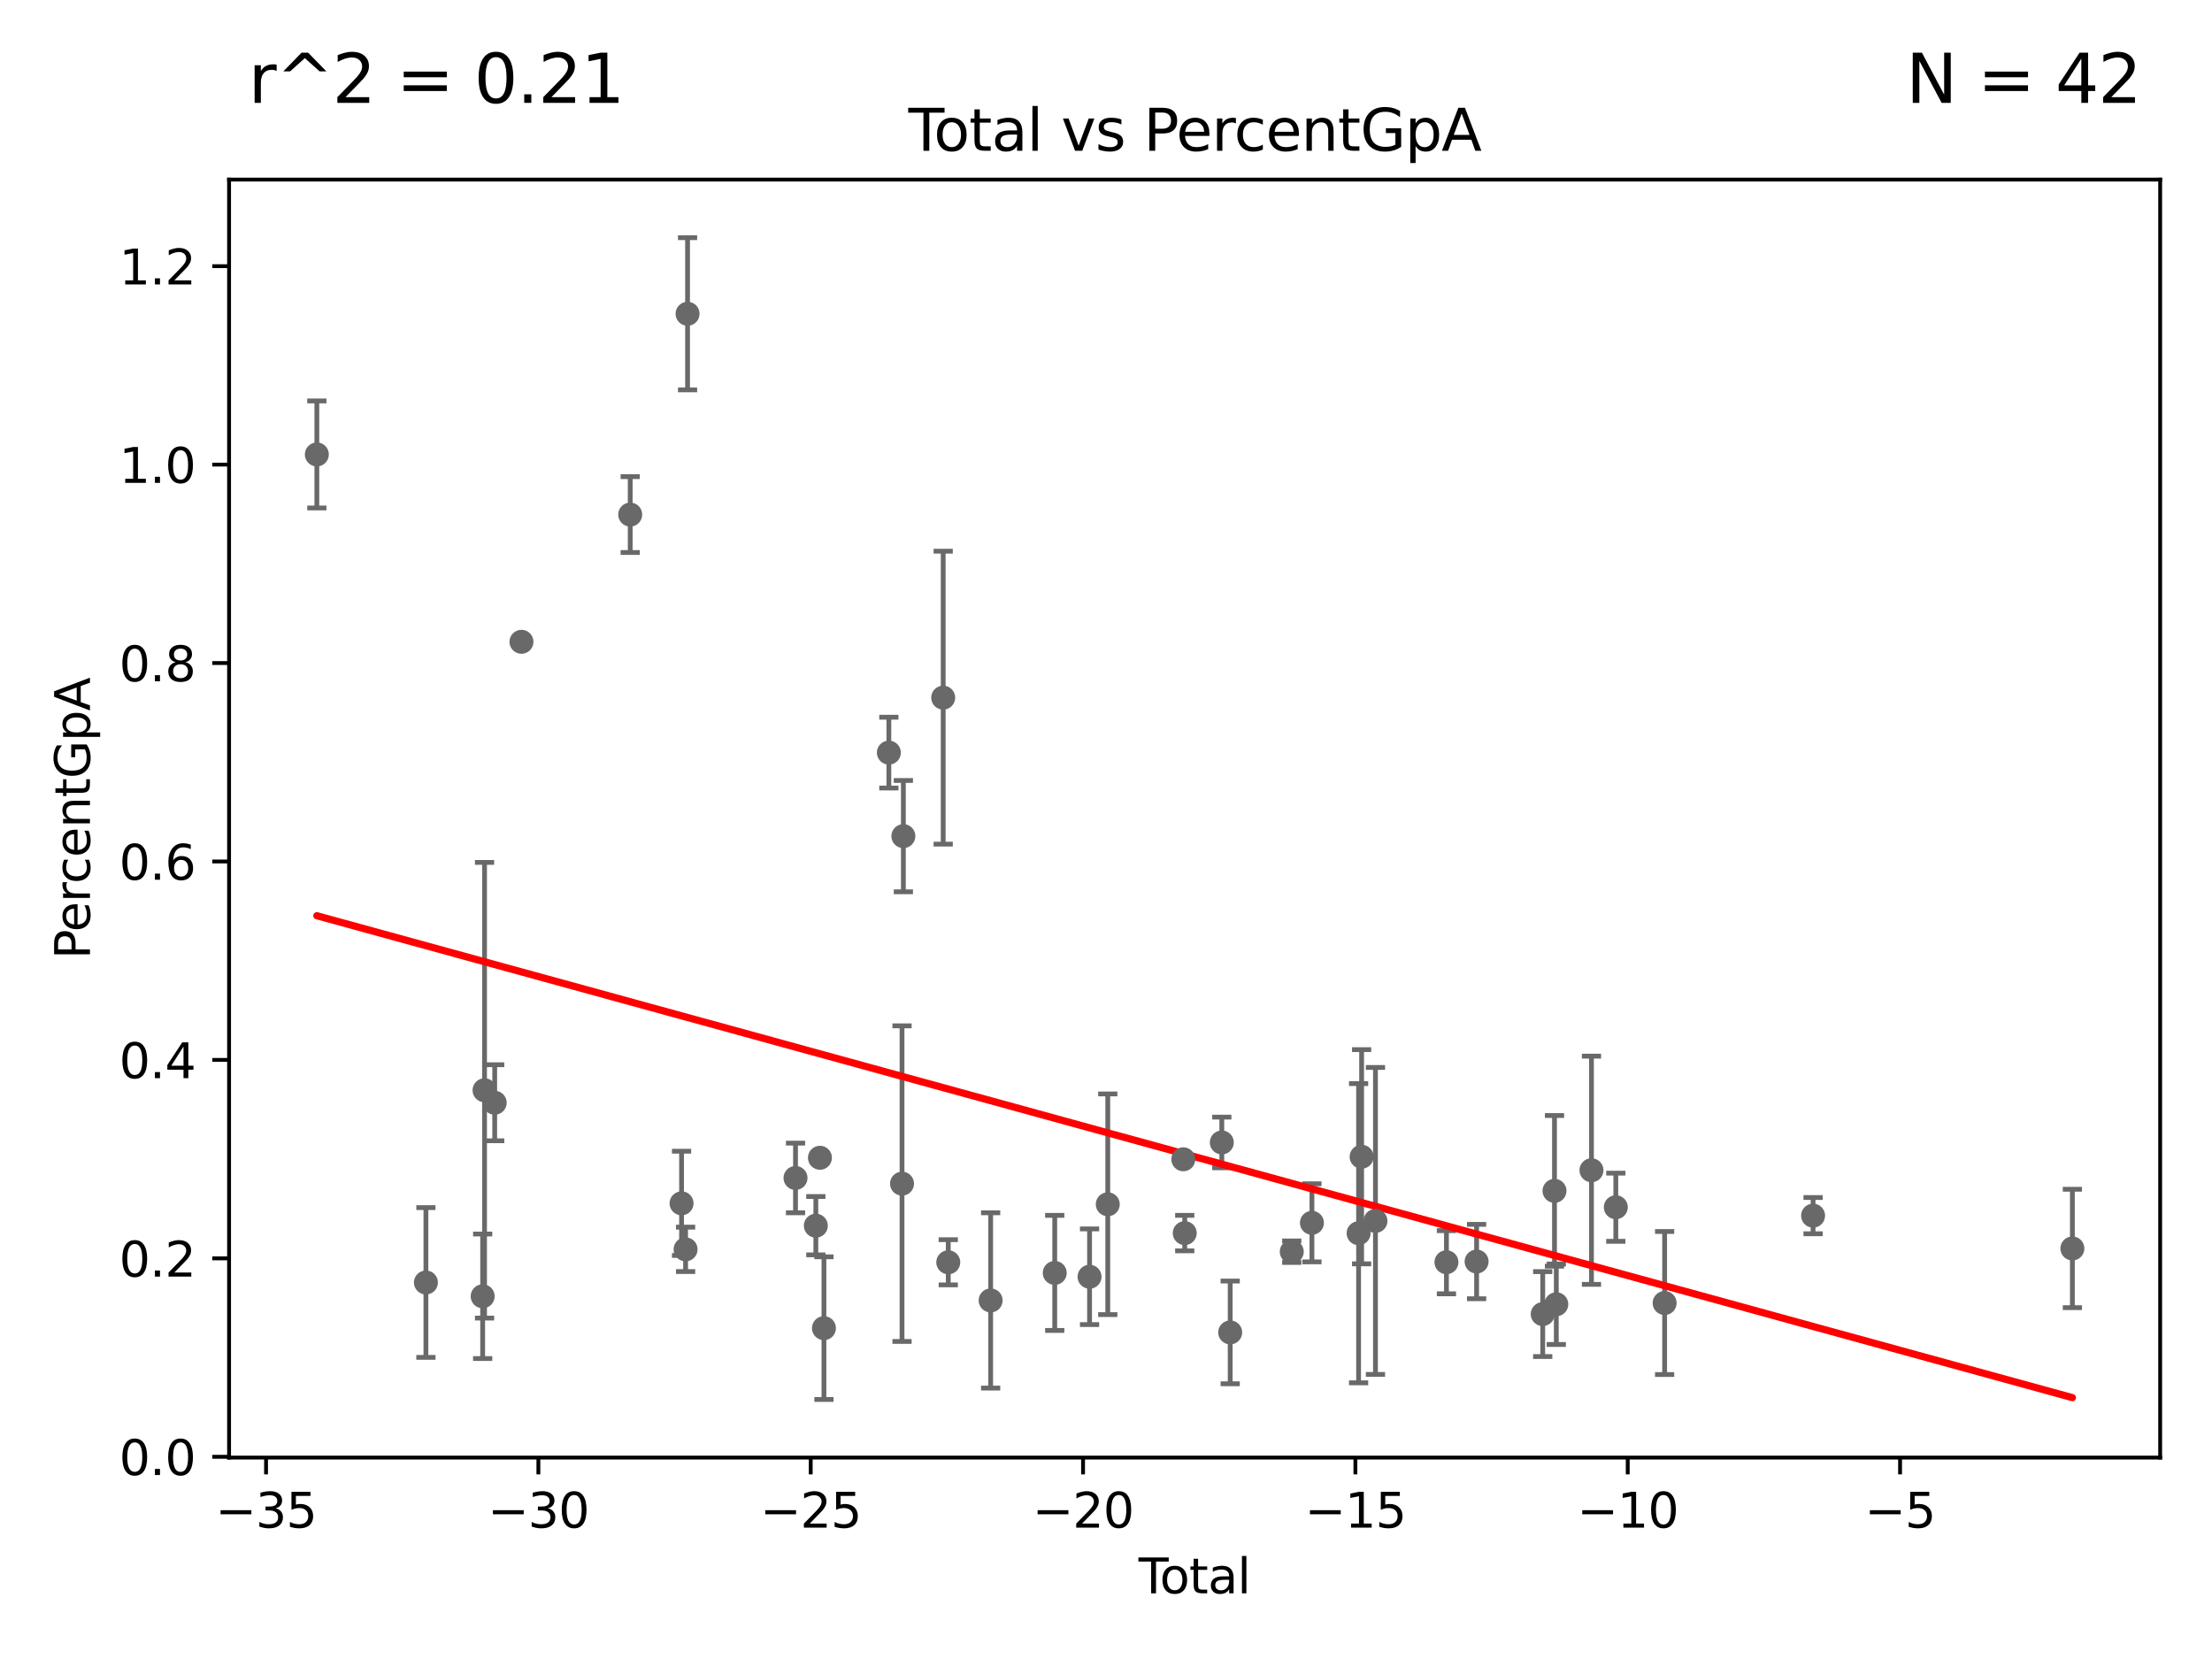 <?xml version="1.0" encoding="utf-8" standalone="no"?>
<!DOCTYPE svg PUBLIC "-//W3C//DTD SVG 1.1//EN"
  "http://www.w3.org/Graphics/SVG/1.1/DTD/svg11.dtd">
<svg xmlns:xlink="http://www.w3.org/1999/xlink" width="460.8pt" height="345.6pt" viewBox="0 0 460.8 345.6" xmlns="http://www.w3.org/2000/svg" version="1.1">
 <defs>
  <style type="text/css">*{stroke-linejoin: round; stroke-linecap: butt}</style>
 </defs>
 <g id="figure_1">
  <g id="patch_1">
   <path d="M 0 345.6 
L 460.8 345.6 
L 460.8 0 
L 0 0 
z
" style="fill: #ffffff"/>
  </g>
  <g id="axes_1">
   <g id="patch_2">
    <path d="M 47.72 303.64 
L 450 303.64 
L 450 37.411 
L 47.72 37.411 
z
" style="fill: #ffffff"/>
   </g>
   <g id="PathCollection_1">
    <defs>
     <path id="m68acf8221b" d="M 0 1.118 
C 0.297 1.118 0.581 1 0.791 0.791 
C 1 0.581 1.118 0.297 1.118 0 
C 1.118 -0.297 1 -0.581 0.791 -0.791 
C 0.581 -1 0.297 -1.118 0 -1.118 
C -0.297 -1.118 -0.581 -1 -0.791 -0.791 
C -1 -0.581 -1.118 -0.297 -1.118 0 
C -1.118 0.297 -1 0.581 -0.791 0.791 
C -0.581 1 -0.297 1.118 0 1.118 
z
" style="stroke: #696969"/>
    </defs>
    <g clip-path="url(#p7bafd263ff)">
     <use xlink:href="#m68acf8221b" x="256.271" y="277.564" style="fill: #696969; stroke: #696969"/>
     <use xlink:href="#m68acf8221b" x="206.369" y="270.904" style="fill: #696969; stroke: #696969"/>
     <use xlink:href="#m68acf8221b" x="131.284" y="107.196" style="fill: #696969; stroke: #696969"/>
     <use xlink:href="#m68acf8221b" x="307.602" y="262.803" style="fill: #696969; stroke: #696969"/>
     <use xlink:href="#m68acf8221b" x="197.542" y="262.959" style="fill: #696969; stroke: #696969"/>
     <use xlink:href="#m68acf8221b" x="141.982" y="250.677" style="fill: #696969; stroke: #696969"/>
     <use xlink:href="#m68acf8221b" x="142.82" y="260.263" style="fill: #696969; stroke: #696969"/>
     <use xlink:href="#m68acf8221b" x="143.231" y="65.364" style="fill: #696969; stroke: #696969"/>
     <use xlink:href="#m68acf8221b" x="196.486" y="145.334" style="fill: #696969; stroke: #696969"/>
     <use xlink:href="#m68acf8221b" x="377.698" y="253.242" style="fill: #696969; stroke: #696969"/>
     <use xlink:href="#m68acf8221b" x="283.02" y="256.903" style="fill: #696969; stroke: #696969"/>
     <use xlink:href="#m68acf8221b" x="169.954" y="255.333" style="fill: #696969; stroke: #696969"/>
     <use xlink:href="#m68acf8221b" x="170.808" y="241.186" style="fill: #696969; stroke: #696969"/>
     <use xlink:href="#m68acf8221b" x="283.65" y="240.969" style="fill: #696969; stroke: #696969"/>
     <use xlink:href="#m68acf8221b" x="171.643" y="276.678" style="fill: #696969; stroke: #696969"/>
     <use xlink:href="#m68acf8221b" x="188.188" y="174.179" style="fill: #696969; stroke: #696969"/>
     <use xlink:href="#m68acf8221b" x="286.533" y="254.343" style="fill: #696969; stroke: #696969"/>
     <use xlink:href="#m68acf8221b" x="187.908" y="246.575" style="fill: #696969; stroke: #696969"/>
     <use xlink:href="#m68acf8221b" x="254.526" y="237.994" style="fill: #696969; stroke: #696969"/>
     <use xlink:href="#m68acf8221b" x="165.721" y="245.392" style="fill: #696969; stroke: #696969"/>
     <use xlink:href="#m68acf8221b" x="301.321" y="262.945" style="fill: #696969; stroke: #696969"/>
     <use xlink:href="#m68acf8221b" x="273.299" y="254.737" style="fill: #696969; stroke: #696969"/>
     <use xlink:href="#m68acf8221b" x="346.773" y="271.443" style="fill: #696969; stroke: #696969"/>
     <use xlink:href="#m68acf8221b" x="431.715" y="260.076" style="fill: #696969; stroke: #696969"/>
     <use xlink:href="#m68acf8221b" x="323.83" y="248.076" style="fill: #696969; stroke: #696969"/>
     <use xlink:href="#m68acf8221b" x="324.206" y="271.701" style="fill: #696969; stroke: #696969"/>
     <use xlink:href="#m68acf8221b" x="321.377" y="273.75" style="fill: #696969; stroke: #696969"/>
     <use xlink:href="#m68acf8221b" x="246.802" y="256.878" style="fill: #696969; stroke: #696969"/>
     <use xlink:href="#m68acf8221b" x="246.505" y="241.5" style="fill: #696969; stroke: #696969"/>
     <use xlink:href="#m68acf8221b" x="331.532" y="243.784" style="fill: #696969; stroke: #696969"/>
     <use xlink:href="#m68acf8221b" x="230.77" y="250.875" style="fill: #696969; stroke: #696969"/>
     <use xlink:href="#m68acf8221b" x="219.72" y="265.169" style="fill: #696969; stroke: #696969"/>
     <use xlink:href="#m68acf8221b" x="66.005" y="94.67" style="fill: #696969; stroke: #696969"/>
     <use xlink:href="#m68acf8221b" x="226.973" y="265.968" style="fill: #696969; stroke: #696969"/>
     <use xlink:href="#m68acf8221b" x="88.726" y="267.169" style="fill: #696969; stroke: #696969"/>
     <use xlink:href="#m68acf8221b" x="269.098" y="260.752" style="fill: #696969; stroke: #696969"/>
     <use xlink:href="#m68acf8221b" x="100.549" y="270.041" style="fill: #696969; stroke: #696969"/>
     <use xlink:href="#m68acf8221b" x="100.94" y="227.122" style="fill: #696969; stroke: #696969"/>
     <use xlink:href="#m68acf8221b" x="103.055" y="229.725" style="fill: #696969; stroke: #696969"/>
     <use xlink:href="#m68acf8221b" x="108.63" y="133.699" style="fill: #696969; stroke: #696969"/>
     <use xlink:href="#m68acf8221b" x="336.604" y="251.489" style="fill: #696969; stroke: #696969"/>
     <use xlink:href="#m68acf8221b" x="185.165" y="156.787" style="fill: #696969; stroke: #696969"/>
    </g>
   </g>
   <g id="matplotlib.axis_1">
    <g id="xtick_1">
     <g id="line2d_1">
      <defs>
       <path id="m5b53ed1f94" d="M 0 0 
L 0 3.5 
" style="stroke: #000000; stroke-width: 0.8"/>
      </defs>
      <g>
       <use xlink:href="#m5b53ed1f94" x="55.423" y="303.64" style="stroke: #000000; stroke-width: 0.8"/>
      </g>
     </g>
     <g id="text_1">
      <!-- −35 -->
      <g transform="translate(44.87 318.238)scale(0.1 -0.1)">
       <defs>
        <path id="DejaVuSans-2212" d="M 678 2272 
L 4684 2272 
L 4684 1741 
L 678 1741 
L 678 2272 
z
" transform="scale(0.016)"/>
        <path id="DejaVuSans-33" d="M 2597 2516 
Q 3050 2419 3304 2112 
Q 3559 1806 3559 1356 
Q 3559 666 3084 287 
Q 2609 -91 1734 -91 
Q 1441 -91 1130 -33 
Q 819 25 488 141 
L 488 750 
Q 750 597 1062 519 
Q 1375 441 1716 441 
Q 2309 441 2620 675 
Q 2931 909 2931 1356 
Q 2931 1769 2642 2001 
Q 2353 2234 1838 2234 
L 1294 2234 
L 1294 2753 
L 1863 2753 
Q 2328 2753 2575 2939 
Q 2822 3125 2822 3475 
Q 2822 3834 2567 4026 
Q 2313 4219 1838 4219 
Q 1578 4219 1281 4162 
Q 984 4106 628 3988 
L 628 4550 
Q 988 4650 1302 4700 
Q 1616 4750 1894 4750 
Q 2613 4750 3031 4423 
Q 3450 4097 3450 3541 
Q 3450 3153 3228 2886 
Q 3006 2619 2597 2516 
z
" transform="scale(0.016)"/>
        <path id="DejaVuSans-35" d="M 691 4666 
L 3169 4666 
L 3169 4134 
L 1269 4134 
L 1269 2991 
Q 1406 3038 1543 3061 
Q 1681 3084 1819 3084 
Q 2600 3084 3056 2656 
Q 3513 2228 3513 1497 
Q 3513 744 3044 326 
Q 2575 -91 1722 -91 
Q 1428 -91 1123 -41 
Q 819 9 494 109 
L 494 744 
Q 775 591 1075 516 
Q 1375 441 1709 441 
Q 2250 441 2565 725 
Q 2881 1009 2881 1497 
Q 2881 1984 2565 2268 
Q 2250 2553 1709 2553 
Q 1456 2553 1204 2497 
Q 953 2441 691 2322 
L 691 4666 
z
" transform="scale(0.016)"/>
       </defs>
       <use xlink:href="#DejaVuSans-2212"/>
       <use xlink:href="#DejaVuSans-33" x="83.789"/>
       <use xlink:href="#DejaVuSans-35" x="147.412"/>
      </g>
     </g>
    </g>
    <g id="xtick_2">
     <g id="line2d_2">
      <g>
       <use xlink:href="#m5b53ed1f94" x="112.155" y="303.64" style="stroke: #000000; stroke-width: 0.8"/>
      </g>
     </g>
     <g id="text_2">
      <!-- −30 -->
      <g transform="translate(101.603 318.238)scale(0.1 -0.1)">
       <defs>
        <path id="DejaVuSans-30" d="M 2034 4250 
Q 1547 4250 1301 3770 
Q 1056 3291 1056 2328 
Q 1056 1369 1301 889 
Q 1547 409 2034 409 
Q 2525 409 2770 889 
Q 3016 1369 3016 2328 
Q 3016 3291 2770 3770 
Q 2525 4250 2034 4250 
z
M 2034 4750 
Q 2819 4750 3233 4129 
Q 3647 3509 3647 2328 
Q 3647 1150 3233 529 
Q 2819 -91 2034 -91 
Q 1250 -91 836 529 
Q 422 1150 422 2328 
Q 422 3509 836 4129 
Q 1250 4750 2034 4750 
z
" transform="scale(0.016)"/>
       </defs>
       <use xlink:href="#DejaVuSans-2212"/>
       <use xlink:href="#DejaVuSans-33" x="83.789"/>
       <use xlink:href="#DejaVuSans-30" x="147.412"/>
      </g>
     </g>
    </g>
    <g id="xtick_3">
     <g id="line2d_3">
      <g>
       <use xlink:href="#m5b53ed1f94" x="168.888" y="303.64" style="stroke: #000000; stroke-width: 0.8"/>
      </g>
     </g>
     <g id="text_3">
      <!-- −25 -->
      <g transform="translate(158.335 318.238)scale(0.1 -0.1)">
       <defs>
        <path id="DejaVuSans-32" d="M 1228 531 
L 3431 531 
L 3431 0 
L 469 0 
L 469 531 
Q 828 903 1448 1529 
Q 2069 2156 2228 2338 
Q 2531 2678 2651 2914 
Q 2772 3150 2772 3378 
Q 2772 3750 2511 3984 
Q 2250 4219 1831 4219 
Q 1534 4219 1204 4116 
Q 875 4013 500 3803 
L 500 4441 
Q 881 4594 1212 4672 
Q 1544 4750 1819 4750 
Q 2544 4750 2975 4387 
Q 3406 4025 3406 3419 
Q 3406 3131 3298 2873 
Q 3191 2616 2906 2266 
Q 2828 2175 2409 1742 
Q 1991 1309 1228 531 
z
" transform="scale(0.016)"/>
       </defs>
       <use xlink:href="#DejaVuSans-2212"/>
       <use xlink:href="#DejaVuSans-32" x="83.789"/>
       <use xlink:href="#DejaVuSans-35" x="147.412"/>
      </g>
     </g>
    </g>
    <g id="xtick_4">
     <g id="line2d_4">
      <g>
       <use xlink:href="#m5b53ed1f94" x="225.62" y="303.64" style="stroke: #000000; stroke-width: 0.8"/>
      </g>
     </g>
     <g id="text_4">
      <!-- −20 -->
      <g transform="translate(215.068 318.238)scale(0.1 -0.1)">
       <use xlink:href="#DejaVuSans-2212"/>
       <use xlink:href="#DejaVuSans-32" x="83.789"/>
       <use xlink:href="#DejaVuSans-30" x="147.412"/>
      </g>
     </g>
    </g>
    <g id="xtick_5">
     <g id="line2d_5">
      <g>
       <use xlink:href="#m5b53ed1f94" x="282.353" y="303.64" style="stroke: #000000; stroke-width: 0.8"/>
      </g>
     </g>
     <g id="text_5">
      <!-- −15 -->
      <g transform="translate(271.801 318.238)scale(0.1 -0.1)">
       <defs>
        <path id="DejaVuSans-31" d="M 794 531 
L 1825 531 
L 1825 4091 
L 703 3866 
L 703 4441 
L 1819 4666 
L 2450 4666 
L 2450 531 
L 3481 531 
L 3481 0 
L 794 0 
L 794 531 
z
" transform="scale(0.016)"/>
       </defs>
       <use xlink:href="#DejaVuSans-2212"/>
       <use xlink:href="#DejaVuSans-31" x="83.789"/>
       <use xlink:href="#DejaVuSans-35" x="147.412"/>
      </g>
     </g>
    </g>
    <g id="xtick_6">
     <g id="line2d_6">
      <g>
       <use xlink:href="#m5b53ed1f94" x="339.085" y="303.64" style="stroke: #000000; stroke-width: 0.8"/>
      </g>
     </g>
     <g id="text_6">
      <!-- −10 -->
      <g transform="translate(328.533 318.238)scale(0.1 -0.1)">
       <use xlink:href="#DejaVuSans-2212"/>
       <use xlink:href="#DejaVuSans-31" x="83.789"/>
       <use xlink:href="#DejaVuSans-30" x="147.412"/>
      </g>
     </g>
    </g>
    <g id="xtick_7">
     <g id="line2d_7">
      <g>
       <use xlink:href="#m5b53ed1f94" x="395.818" y="303.64" style="stroke: #000000; stroke-width: 0.8"/>
      </g>
     </g>
     <g id="text_7">
      <!-- −5 -->
      <g transform="translate(388.447 318.238)scale(0.1 -0.1)">
       <use xlink:href="#DejaVuSans-2212"/>
       <use xlink:href="#DejaVuSans-35" x="83.789"/>
      </g>
     </g>
    </g>
    <g id="text_8">
     <!-- Total -->
     <g transform="translate(237.183 331.917)scale(0.1 -0.1)">
      <defs>
       <path id="DejaVuSans-54" d="M -19 4666 
L 3928 4666 
L 3928 4134 
L 2272 4134 
L 2272 0 
L 1638 0 
L 1638 4134 
L -19 4134 
L -19 4666 
z
" transform="scale(0.016)"/>
       <path id="DejaVuSans-6f" d="M 1959 3097 
Q 1497 3097 1228 2736 
Q 959 2375 959 1747 
Q 959 1119 1226 758 
Q 1494 397 1959 397 
Q 2419 397 2687 759 
Q 2956 1122 2956 1747 
Q 2956 2369 2687 2733 
Q 2419 3097 1959 3097 
z
M 1959 3584 
Q 2709 3584 3137 3096 
Q 3566 2609 3566 1747 
Q 3566 888 3137 398 
Q 2709 -91 1959 -91 
Q 1206 -91 779 398 
Q 353 888 353 1747 
Q 353 2609 779 3096 
Q 1206 3584 1959 3584 
z
" transform="scale(0.016)"/>
       <path id="DejaVuSans-74" d="M 1172 4494 
L 1172 3500 
L 2356 3500 
L 2356 3053 
L 1172 3053 
L 1172 1153 
Q 1172 725 1289 603 
Q 1406 481 1766 481 
L 2356 481 
L 2356 0 
L 1766 0 
Q 1100 0 847 248 
Q 594 497 594 1153 
L 594 3053 
L 172 3053 
L 172 3500 
L 594 3500 
L 594 4494 
L 1172 4494 
z
" transform="scale(0.016)"/>
       <path id="DejaVuSans-61" d="M 2194 1759 
Q 1497 1759 1228 1600 
Q 959 1441 959 1056 
Q 959 750 1161 570 
Q 1363 391 1709 391 
Q 2188 391 2477 730 
Q 2766 1069 2766 1631 
L 2766 1759 
L 2194 1759 
z
M 3341 1997 
L 3341 0 
L 2766 0 
L 2766 531 
Q 2569 213 2275 61 
Q 1981 -91 1556 -91 
Q 1019 -91 701 211 
Q 384 513 384 1019 
Q 384 1609 779 1909 
Q 1175 2209 1959 2209 
L 2766 2209 
L 2766 2266 
Q 2766 2663 2505 2880 
Q 2244 3097 1772 3097 
Q 1472 3097 1187 3025 
Q 903 2953 641 2809 
L 641 3341 
Q 956 3463 1253 3523 
Q 1550 3584 1831 3584 
Q 2591 3584 2966 3190 
Q 3341 2797 3341 1997 
z
" transform="scale(0.016)"/>
       <path id="DejaVuSans-6c" d="M 603 4863 
L 1178 4863 
L 1178 0 
L 603 0 
L 603 4863 
z
" transform="scale(0.016)"/>
      </defs>
      <use xlink:href="#DejaVuSans-54"/>
      <use xlink:href="#DejaVuSans-6f" x="44.084"/>
      <use xlink:href="#DejaVuSans-74" x="105.266"/>
      <use xlink:href="#DejaVuSans-61" x="144.475"/>
      <use xlink:href="#DejaVuSans-6c" x="205.754"/>
     </g>
    </g>
   </g>
   <g id="matplotlib.axis_2">
    <g id="ytick_1">
     <g id="line2d_8">
      <defs>
       <path id="m77a95cc00f" d="M 0 0 
L -3.5 0 
" style="stroke: #000000; stroke-width: 0.8"/>
      </defs>
      <g>
       <use xlink:href="#m77a95cc00f" x="47.72" y="303.477" style="stroke: #000000; stroke-width: 0.8"/>
      </g>
     </g>
     <g id="text_9">
      <!-- 0.0 -->
      <g transform="translate(24.817 307.276)scale(0.1 -0.1)">
       <defs>
        <path id="DejaVuSans-2e" d="M 684 794 
L 1344 794 
L 1344 0 
L 684 0 
L 684 794 
z
" transform="scale(0.016)"/>
       </defs>
       <use xlink:href="#DejaVuSans-30"/>
       <use xlink:href="#DejaVuSans-2e" x="63.623"/>
       <use xlink:href="#DejaVuSans-30" x="95.41"/>
      </g>
     </g>
    </g>
    <g id="ytick_2">
     <g id="line2d_9">
      <g>
       <use xlink:href="#m77a95cc00f" x="47.72" y="262.139" style="stroke: #000000; stroke-width: 0.8"/>
      </g>
     </g>
     <g id="text_10">
      <!-- 0.2 -->
      <g transform="translate(24.817 265.939)scale(0.1 -0.1)">
       <use xlink:href="#DejaVuSans-30"/>
       <use xlink:href="#DejaVuSans-2e" x="63.623"/>
       <use xlink:href="#DejaVuSans-32" x="95.41"/>
      </g>
     </g>
    </g>
    <g id="ytick_3">
     <g id="line2d_10">
      <g>
       <use xlink:href="#m77a95cc00f" x="47.72" y="220.802" style="stroke: #000000; stroke-width: 0.8"/>
      </g>
     </g>
     <g id="text_11">
      <!-- 0.4 -->
      <g transform="translate(24.817 224.601)scale(0.1 -0.1)">
       <defs>
        <path id="DejaVuSans-34" d="M 2419 4116 
L 825 1625 
L 2419 1625 
L 2419 4116 
z
M 2253 4666 
L 3047 4666 
L 3047 1625 
L 3713 1625 
L 3713 1100 
L 3047 1100 
L 3047 0 
L 2419 0 
L 2419 1100 
L 313 1100 
L 313 1709 
L 2253 4666 
z
" transform="scale(0.016)"/>
       </defs>
       <use xlink:href="#DejaVuSans-30"/>
       <use xlink:href="#DejaVuSans-2e" x="63.623"/>
       <use xlink:href="#DejaVuSans-34" x="95.41"/>
      </g>
     </g>
    </g>
    <g id="ytick_4">
     <g id="line2d_11">
      <g>
       <use xlink:href="#m77a95cc00f" x="47.72" y="179.465" style="stroke: #000000; stroke-width: 0.8"/>
      </g>
     </g>
     <g id="text_12">
      <!-- 0.6 -->
      <g transform="translate(24.817 183.264)scale(0.1 -0.1)">
       <defs>
        <path id="DejaVuSans-36" d="M 2113 2584 
Q 1688 2584 1439 2293 
Q 1191 2003 1191 1497 
Q 1191 994 1439 701 
Q 1688 409 2113 409 
Q 2538 409 2786 701 
Q 3034 994 3034 1497 
Q 3034 2003 2786 2293 
Q 2538 2584 2113 2584 
z
M 3366 4563 
L 3366 3988 
Q 3128 4100 2886 4159 
Q 2644 4219 2406 4219 
Q 1781 4219 1451 3797 
Q 1122 3375 1075 2522 
Q 1259 2794 1537 2939 
Q 1816 3084 2150 3084 
Q 2853 3084 3261 2657 
Q 3669 2231 3669 1497 
Q 3669 778 3244 343 
Q 2819 -91 2113 -91 
Q 1303 -91 875 529 
Q 447 1150 447 2328 
Q 447 3434 972 4092 
Q 1497 4750 2381 4750 
Q 2619 4750 2861 4703 
Q 3103 4656 3366 4563 
z
" transform="scale(0.016)"/>
       </defs>
       <use xlink:href="#DejaVuSans-30"/>
       <use xlink:href="#DejaVuSans-2e" x="63.623"/>
       <use xlink:href="#DejaVuSans-36" x="95.41"/>
      </g>
     </g>
    </g>
    <g id="ytick_5">
     <g id="line2d_12">
      <g>
       <use xlink:href="#m77a95cc00f" x="47.72" y="138.127" style="stroke: #000000; stroke-width: 0.8"/>
      </g>
     </g>
     <g id="text_13">
      <!-- 0.8 -->
      <g transform="translate(24.817 141.926)scale(0.1 -0.1)">
       <defs>
        <path id="DejaVuSans-38" d="M 2034 2216 
Q 1584 2216 1326 1975 
Q 1069 1734 1069 1313 
Q 1069 891 1326 650 
Q 1584 409 2034 409 
Q 2484 409 2743 651 
Q 3003 894 3003 1313 
Q 3003 1734 2745 1975 
Q 2488 2216 2034 2216 
z
M 1403 2484 
Q 997 2584 770 2862 
Q 544 3141 544 3541 
Q 544 4100 942 4425 
Q 1341 4750 2034 4750 
Q 2731 4750 3128 4425 
Q 3525 4100 3525 3541 
Q 3525 3141 3298 2862 
Q 3072 2584 2669 2484 
Q 3125 2378 3379 2068 
Q 3634 1759 3634 1313 
Q 3634 634 3220 271 
Q 2806 -91 2034 -91 
Q 1263 -91 848 271 
Q 434 634 434 1313 
Q 434 1759 690 2068 
Q 947 2378 1403 2484 
z
M 1172 3481 
Q 1172 3119 1398 2916 
Q 1625 2713 2034 2713 
Q 2441 2713 2670 2916 
Q 2900 3119 2900 3481 
Q 2900 3844 2670 4047 
Q 2441 4250 2034 4250 
Q 1625 4250 1398 4047 
Q 1172 3844 1172 3481 
z
" transform="scale(0.016)"/>
       </defs>
       <use xlink:href="#DejaVuSans-30"/>
       <use xlink:href="#DejaVuSans-2e" x="63.623"/>
       <use xlink:href="#DejaVuSans-38" x="95.41"/>
      </g>
     </g>
    </g>
    <g id="ytick_6">
     <g id="line2d_13">
      <g>
       <use xlink:href="#m77a95cc00f" x="47.72" y="96.79" style="stroke: #000000; stroke-width: 0.8"/>
      </g>
     </g>
     <g id="text_14">
      <!-- 1.0 -->
      <g transform="translate(24.817 100.589)scale(0.1 -0.1)">
       <use xlink:href="#DejaVuSans-31"/>
       <use xlink:href="#DejaVuSans-2e" x="63.623"/>
       <use xlink:href="#DejaVuSans-30" x="95.41"/>
      </g>
     </g>
    </g>
    <g id="ytick_7">
     <g id="line2d_14">
      <g>
       <use xlink:href="#m77a95cc00f" x="47.72" y="55.452" style="stroke: #000000; stroke-width: 0.8"/>
      </g>
     </g>
     <g id="text_15">
      <!-- 1.2 -->
      <g transform="translate(24.817 59.251)scale(0.1 -0.1)">
       <use xlink:href="#DejaVuSans-31"/>
       <use xlink:href="#DejaVuSans-2e" x="63.623"/>
       <use xlink:href="#DejaVuSans-32" x="95.41"/>
      </g>
     </g>
    </g>
    <g id="text_16">
     <!-- PercentGpA -->
     <g transform="translate(18.737 199.802)rotate(-90)scale(0.1 -0.1)">
      <defs>
       <path id="DejaVuSans-50" d="M 1259 4147 
L 1259 2394 
L 2053 2394 
Q 2494 2394 2734 2622 
Q 2975 2850 2975 3272 
Q 2975 3691 2734 3919 
Q 2494 4147 2053 4147 
L 1259 4147 
z
M 628 4666 
L 2053 4666 
Q 2838 4666 3239 4311 
Q 3641 3956 3641 3272 
Q 3641 2581 3239 2228 
Q 2838 1875 2053 1875 
L 1259 1875 
L 1259 0 
L 628 0 
L 628 4666 
z
" transform="scale(0.016)"/>
       <path id="DejaVuSans-65" d="M 3597 1894 
L 3597 1613 
L 953 1613 
Q 991 1019 1311 708 
Q 1631 397 2203 397 
Q 2534 397 2845 478 
Q 3156 559 3463 722 
L 3463 178 
Q 3153 47 2828 -22 
Q 2503 -91 2169 -91 
Q 1331 -91 842 396 
Q 353 884 353 1716 
Q 353 2575 817 3079 
Q 1281 3584 2069 3584 
Q 2775 3584 3186 3129 
Q 3597 2675 3597 1894 
z
M 3022 2063 
Q 3016 2534 2758 2815 
Q 2500 3097 2075 3097 
Q 1594 3097 1305 2825 
Q 1016 2553 972 2059 
L 3022 2063 
z
" transform="scale(0.016)"/>
       <path id="DejaVuSans-72" d="M 2631 2963 
Q 2534 3019 2420 3045 
Q 2306 3072 2169 3072 
Q 1681 3072 1420 2755 
Q 1159 2438 1159 1844 
L 1159 0 
L 581 0 
L 581 3500 
L 1159 3500 
L 1159 2956 
Q 1341 3275 1631 3429 
Q 1922 3584 2338 3584 
Q 2397 3584 2469 3576 
Q 2541 3569 2628 3553 
L 2631 2963 
z
" transform="scale(0.016)"/>
       <path id="DejaVuSans-63" d="M 3122 3366 
L 3122 2828 
Q 2878 2963 2633 3030 
Q 2388 3097 2138 3097 
Q 1578 3097 1268 2742 
Q 959 2388 959 1747 
Q 959 1106 1268 751 
Q 1578 397 2138 397 
Q 2388 397 2633 464 
Q 2878 531 3122 666 
L 3122 134 
Q 2881 22 2623 -34 
Q 2366 -91 2075 -91 
Q 1284 -91 818 406 
Q 353 903 353 1747 
Q 353 2603 823 3093 
Q 1294 3584 2113 3584 
Q 2378 3584 2631 3529 
Q 2884 3475 3122 3366 
z
" transform="scale(0.016)"/>
       <path id="DejaVuSans-6e" d="M 3513 2113 
L 3513 0 
L 2938 0 
L 2938 2094 
Q 2938 2591 2744 2837 
Q 2550 3084 2163 3084 
Q 1697 3084 1428 2787 
Q 1159 2491 1159 1978 
L 1159 0 
L 581 0 
L 581 3500 
L 1159 3500 
L 1159 2956 
Q 1366 3272 1645 3428 
Q 1925 3584 2291 3584 
Q 2894 3584 3203 3211 
Q 3513 2838 3513 2113 
z
" transform="scale(0.016)"/>
       <path id="DejaVuSans-47" d="M 3809 666 
L 3809 1919 
L 2778 1919 
L 2778 2438 
L 4434 2438 
L 4434 434 
Q 4069 175 3628 42 
Q 3188 -91 2688 -91 
Q 1594 -91 976 548 
Q 359 1188 359 2328 
Q 359 3472 976 4111 
Q 1594 4750 2688 4750 
Q 3144 4750 3555 4637 
Q 3966 4525 4313 4306 
L 4313 3634 
Q 3963 3931 3569 4081 
Q 3175 4231 2741 4231 
Q 1884 4231 1454 3753 
Q 1025 3275 1025 2328 
Q 1025 1384 1454 906 
Q 1884 428 2741 428 
Q 3075 428 3337 486 
Q 3600 544 3809 666 
z
" transform="scale(0.016)"/>
       <path id="DejaVuSans-70" d="M 1159 525 
L 1159 -1331 
L 581 -1331 
L 581 3500 
L 1159 3500 
L 1159 2969 
Q 1341 3281 1617 3432 
Q 1894 3584 2278 3584 
Q 2916 3584 3314 3078 
Q 3713 2572 3713 1747 
Q 3713 922 3314 415 
Q 2916 -91 2278 -91 
Q 1894 -91 1617 61 
Q 1341 213 1159 525 
z
M 3116 1747 
Q 3116 2381 2855 2742 
Q 2594 3103 2138 3103 
Q 1681 3103 1420 2742 
Q 1159 2381 1159 1747 
Q 1159 1113 1420 752 
Q 1681 391 2138 391 
Q 2594 391 2855 752 
Q 3116 1113 3116 1747 
z
" transform="scale(0.016)"/>
       <path id="DejaVuSans-41" d="M 2188 4044 
L 1331 1722 
L 3047 1722 
L 2188 4044 
z
M 1831 4666 
L 2547 4666 
L 4325 0 
L 3669 0 
L 3244 1197 
L 1141 1197 
L 716 0 
L 50 0 
L 1831 4666 
z
" transform="scale(0.016)"/>
      </defs>
      <use xlink:href="#DejaVuSans-50"/>
      <use xlink:href="#DejaVuSans-65" x="56.678"/>
      <use xlink:href="#DejaVuSans-72" x="118.201"/>
      <use xlink:href="#DejaVuSans-63" x="157.064"/>
      <use xlink:href="#DejaVuSans-65" x="212.045"/>
      <use xlink:href="#DejaVuSans-6e" x="273.568"/>
      <use xlink:href="#DejaVuSans-74" x="336.947"/>
      <use xlink:href="#DejaVuSans-47" x="376.156"/>
      <use xlink:href="#DejaVuSans-70" x="453.646"/>
      <use xlink:href="#DejaVuSans-41" x="517.123"/>
     </g>
    </g>
   </g>
   <g id="LineCollection_1">
    <path d="M 256.271 288.264 
L 256.271 266.863 
" clip-path="url(#p7bafd263ff)" style="fill: none; stroke: #696969"/>
    <path d="M 206.369 289.162 
L 206.369 252.646 
" clip-path="url(#p7bafd263ff)" style="fill: none; stroke: #696969"/>
    <path d="M 131.284 115.098 
L 131.284 99.294 
" clip-path="url(#p7bafd263ff)" style="fill: none; stroke: #696969"/>
    <path d="M 307.602 270.548 
L 307.602 255.058 
" clip-path="url(#p7bafd263ff)" style="fill: none; stroke: #696969"/>
    <path d="M 197.542 267.667 
L 197.542 258.251 
" clip-path="url(#p7bafd263ff)" style="fill: none; stroke: #696969"/>
    <path d="M 141.982 261.534 
L 141.982 239.819 
" clip-path="url(#p7bafd263ff)" style="fill: none; stroke: #696969"/>
    <path d="M 142.82 264.886 
L 142.82 255.641 
" clip-path="url(#p7bafd263ff)" style="fill: none; stroke: #696969"/>
    <path d="M 143.231 81.216 
L 143.231 49.513 
" clip-path="url(#p7bafd263ff)" style="fill: none; stroke: #696969"/>
    <path d="M 196.486 175.847 
L 196.486 114.821 
" clip-path="url(#p7bafd263ff)" style="fill: none; stroke: #696969"/>
    <path d="M 377.698 257.017 
L 377.698 249.467 
" clip-path="url(#p7bafd263ff)" style="fill: none; stroke: #696969"/>
    <path d="M 283.02 288.066 
L 283.02 225.74 
" clip-path="url(#p7bafd263ff)" style="fill: none; stroke: #696969"/>
    <path d="M 169.954 261.409 
L 169.954 249.257 
" clip-path="url(#p7bafd263ff)" style="fill: none; stroke: #696969"/>
    <path d="M 170.808 242.153 
L 170.808 240.218 
" clip-path="url(#p7bafd263ff)" style="fill: none; stroke: #696969"/>
    <path d="M 283.65 263.281 
L 283.65 218.657 
" clip-path="url(#p7bafd263ff)" style="fill: none; stroke: #696969"/>
    <path d="M 171.643 291.539 
L 171.643 261.817 
" clip-path="url(#p7bafd263ff)" style="fill: none; stroke: #696969"/>
    <path d="M 188.188 185.773 
L 188.188 162.586 
" clip-path="url(#p7bafd263ff)" style="fill: none; stroke: #696969"/>
    <path d="M 286.533 286.32 
L 286.533 222.367 
" clip-path="url(#p7bafd263ff)" style="fill: none; stroke: #696969"/>
    <path d="M 187.908 279.447 
L 187.908 213.702 
" clip-path="url(#p7bafd263ff)" style="fill: none; stroke: #696969"/>
    <path d="M 254.526 243.267 
L 254.526 232.72 
" clip-path="url(#p7bafd263ff)" style="fill: none; stroke: #696969"/>
    <path d="M 165.721 252.648 
L 165.721 238.135 
" clip-path="url(#p7bafd263ff)" style="fill: none; stroke: #696969"/>
    <path d="M 301.321 269.524 
L 301.321 256.365 
" clip-path="url(#p7bafd263ff)" style="fill: none; stroke: #696969"/>
    <path d="M 273.299 262.87 
L 273.299 246.603 
" clip-path="url(#p7bafd263ff)" style="fill: none; stroke: #696969"/>
    <path d="M 346.773 286.34 
L 346.773 256.547 
" clip-path="url(#p7bafd263ff)" style="fill: none; stroke: #696969"/>
    <path d="M 431.715 272.408 
L 431.715 247.744 
" clip-path="url(#p7bafd263ff)" style="fill: none; stroke: #696969"/>
    <path d="M 323.83 263.763 
L 323.83 232.388 
" clip-path="url(#p7bafd263ff)" style="fill: none; stroke: #696969"/>
    <path d="M 324.206 280.082 
L 324.206 263.32 
" clip-path="url(#p7bafd263ff)" style="fill: none; stroke: #696969"/>
    <path d="M 321.377 282.594 
L 321.377 264.906 
" clip-path="url(#p7bafd263ff)" style="fill: none; stroke: #696969"/>
    <path d="M 246.802 260.577 
L 246.802 253.178 
" clip-path="url(#p7bafd263ff)" style="fill: none; stroke: #696969"/>
    <path d="M 246.505 242.226 
L 246.505 240.773 
" clip-path="url(#p7bafd263ff)" style="fill: none; stroke: #696969"/>
    <path d="M 331.532 267.553 
L 331.532 220.015 
" clip-path="url(#p7bafd263ff)" style="fill: none; stroke: #696969"/>
    <path d="M 230.77 273.86 
L 230.77 227.889 
" clip-path="url(#p7bafd263ff)" style="fill: none; stroke: #696969"/>
    <path d="M 219.72 277.156 
L 219.72 253.182 
" clip-path="url(#p7bafd263ff)" style="fill: none; stroke: #696969"/>
    <path d="M 66.005 105.818 
L 66.005 83.522 
" clip-path="url(#p7bafd263ff)" style="fill: none; stroke: #696969"/>
    <path d="M 226.973 275.933 
L 226.973 256.004 
" clip-path="url(#p7bafd263ff)" style="fill: none; stroke: #696969"/>
    <path d="M 88.726 282.769 
L 88.726 251.569 
" clip-path="url(#p7bafd263ff)" style="fill: none; stroke: #696969"/>
    <path d="M 269.098 262.989 
L 269.098 258.515 
" clip-path="url(#p7bafd263ff)" style="fill: none; stroke: #696969"/>
    <path d="M 100.549 283.009 
L 100.549 257.073 
" clip-path="url(#p7bafd263ff)" style="fill: none; stroke: #696969"/>
    <path d="M 100.94 274.583 
L 100.94 179.66 
" clip-path="url(#p7bafd263ff)" style="fill: none; stroke: #696969"/>
    <path d="M 103.055 237.645 
L 103.055 221.804 
" clip-path="url(#p7bafd263ff)" style="fill: none; stroke: #696969"/>
    <path d="M 108.63 134.418 
L 108.63 132.98 
" clip-path="url(#p7bafd263ff)" style="fill: none; stroke: #696969"/>
    <path d="M 336.604 258.589 
L 336.604 244.389 
" clip-path="url(#p7bafd263ff)" style="fill: none; stroke: #696969"/>
    <path d="M 185.165 164.164 
L 185.165 149.41 
" clip-path="url(#p7bafd263ff)" style="fill: none; stroke: #696969"/>
   </g>
   <g id="line2d_15">
    <defs>
     <path id="m1d434cfead" d="M 2 0 
L -2 -0 
" style="stroke: #696969"/>
    </defs>
    <g clip-path="url(#p7bafd263ff)">
     <use xlink:href="#m1d434cfead" x="256.271" y="288.264" style="fill: #696969; stroke: #696969"/>
     <use xlink:href="#m1d434cfead" x="206.369" y="289.162" style="fill: #696969; stroke: #696969"/>
     <use xlink:href="#m1d434cfead" x="131.284" y="115.098" style="fill: #696969; stroke: #696969"/>
     <use xlink:href="#m1d434cfead" x="307.602" y="270.548" style="fill: #696969; stroke: #696969"/>
     <use xlink:href="#m1d434cfead" x="197.542" y="267.667" style="fill: #696969; stroke: #696969"/>
     <use xlink:href="#m1d434cfead" x="141.982" y="261.534" style="fill: #696969; stroke: #696969"/>
     <use xlink:href="#m1d434cfead" x="142.82" y="264.886" style="fill: #696969; stroke: #696969"/>
     <use xlink:href="#m1d434cfead" x="143.231" y="81.216" style="fill: #696969; stroke: #696969"/>
     <use xlink:href="#m1d434cfead" x="196.486" y="175.847" style="fill: #696969; stroke: #696969"/>
     <use xlink:href="#m1d434cfead" x="377.698" y="257.017" style="fill: #696969; stroke: #696969"/>
     <use xlink:href="#m1d434cfead" x="283.02" y="288.066" style="fill: #696969; stroke: #696969"/>
     <use xlink:href="#m1d434cfead" x="169.954" y="261.409" style="fill: #696969; stroke: #696969"/>
     <use xlink:href="#m1d434cfead" x="170.808" y="242.153" style="fill: #696969; stroke: #696969"/>
     <use xlink:href="#m1d434cfead" x="283.65" y="263.281" style="fill: #696969; stroke: #696969"/>
     <use xlink:href="#m1d434cfead" x="171.643" y="291.539" style="fill: #696969; stroke: #696969"/>
     <use xlink:href="#m1d434cfead" x="188.188" y="185.773" style="fill: #696969; stroke: #696969"/>
     <use xlink:href="#m1d434cfead" x="286.533" y="286.32" style="fill: #696969; stroke: #696969"/>
     <use xlink:href="#m1d434cfead" x="187.908" y="279.447" style="fill: #696969; stroke: #696969"/>
     <use xlink:href="#m1d434cfead" x="254.526" y="243.267" style="fill: #696969; stroke: #696969"/>
     <use xlink:href="#m1d434cfead" x="165.721" y="252.648" style="fill: #696969; stroke: #696969"/>
     <use xlink:href="#m1d434cfead" x="301.321" y="269.524" style="fill: #696969; stroke: #696969"/>
     <use xlink:href="#m1d434cfead" x="273.299" y="262.87" style="fill: #696969; stroke: #696969"/>
     <use xlink:href="#m1d434cfead" x="346.773" y="286.34" style="fill: #696969; stroke: #696969"/>
     <use xlink:href="#m1d434cfead" x="431.715" y="272.408" style="fill: #696969; stroke: #696969"/>
     <use xlink:href="#m1d434cfead" x="323.83" y="263.763" style="fill: #696969; stroke: #696969"/>
     <use xlink:href="#m1d434cfead" x="324.206" y="280.082" style="fill: #696969; stroke: #696969"/>
     <use xlink:href="#m1d434cfead" x="321.377" y="282.594" style="fill: #696969; stroke: #696969"/>
     <use xlink:href="#m1d434cfead" x="246.802" y="260.577" style="fill: #696969; stroke: #696969"/>
     <use xlink:href="#m1d434cfead" x="246.505" y="242.226" style="fill: #696969; stroke: #696969"/>
     <use xlink:href="#m1d434cfead" x="331.532" y="267.553" style="fill: #696969; stroke: #696969"/>
     <use xlink:href="#m1d434cfead" x="230.77" y="273.86" style="fill: #696969; stroke: #696969"/>
     <use xlink:href="#m1d434cfead" x="219.72" y="277.156" style="fill: #696969; stroke: #696969"/>
     <use xlink:href="#m1d434cfead" x="66.005" y="105.818" style="fill: #696969; stroke: #696969"/>
     <use xlink:href="#m1d434cfead" x="226.973" y="275.933" style="fill: #696969; stroke: #696969"/>
     <use xlink:href="#m1d434cfead" x="88.726" y="282.769" style="fill: #696969; stroke: #696969"/>
     <use xlink:href="#m1d434cfead" x="269.098" y="262.989" style="fill: #696969; stroke: #696969"/>
     <use xlink:href="#m1d434cfead" x="100.549" y="283.009" style="fill: #696969; stroke: #696969"/>
     <use xlink:href="#m1d434cfead" x="100.94" y="274.583" style="fill: #696969; stroke: #696969"/>
     <use xlink:href="#m1d434cfead" x="103.055" y="237.645" style="fill: #696969; stroke: #696969"/>
     <use xlink:href="#m1d434cfead" x="108.63" y="134.418" style="fill: #696969; stroke: #696969"/>
     <use xlink:href="#m1d434cfead" x="336.604" y="258.589" style="fill: #696969; stroke: #696969"/>
     <use xlink:href="#m1d434cfead" x="185.165" y="164.164" style="fill: #696969; stroke: #696969"/>
    </g>
   </g>
   <g id="line2d_16">
    <g clip-path="url(#p7bafd263ff)">
     <use xlink:href="#m1d434cfead" x="256.271" y="266.863" style="fill: #696969; stroke: #696969"/>
     <use xlink:href="#m1d434cfead" x="206.369" y="252.646" style="fill: #696969; stroke: #696969"/>
     <use xlink:href="#m1d434cfead" x="131.284" y="99.294" style="fill: #696969; stroke: #696969"/>
     <use xlink:href="#m1d434cfead" x="307.602" y="255.058" style="fill: #696969; stroke: #696969"/>
     <use xlink:href="#m1d434cfead" x="197.542" y="258.251" style="fill: #696969; stroke: #696969"/>
     <use xlink:href="#m1d434cfead" x="141.982" y="239.819" style="fill: #696969; stroke: #696969"/>
     <use xlink:href="#m1d434cfead" x="142.82" y="255.641" style="fill: #696969; stroke: #696969"/>
     <use xlink:href="#m1d434cfead" x="143.231" y="49.513" style="fill: #696969; stroke: #696969"/>
     <use xlink:href="#m1d434cfead" x="196.486" y="114.821" style="fill: #696969; stroke: #696969"/>
     <use xlink:href="#m1d434cfead" x="377.698" y="249.467" style="fill: #696969; stroke: #696969"/>
     <use xlink:href="#m1d434cfead" x="283.02" y="225.74" style="fill: #696969; stroke: #696969"/>
     <use xlink:href="#m1d434cfead" x="169.954" y="249.257" style="fill: #696969; stroke: #696969"/>
     <use xlink:href="#m1d434cfead" x="170.808" y="240.218" style="fill: #696969; stroke: #696969"/>
     <use xlink:href="#m1d434cfead" x="283.65" y="218.657" style="fill: #696969; stroke: #696969"/>
     <use xlink:href="#m1d434cfead" x="171.643" y="261.817" style="fill: #696969; stroke: #696969"/>
     <use xlink:href="#m1d434cfead" x="188.188" y="162.586" style="fill: #696969; stroke: #696969"/>
     <use xlink:href="#m1d434cfead" x="286.533" y="222.367" style="fill: #696969; stroke: #696969"/>
     <use xlink:href="#m1d434cfead" x="187.908" y="213.702" style="fill: #696969; stroke: #696969"/>
     <use xlink:href="#m1d434cfead" x="254.526" y="232.72" style="fill: #696969; stroke: #696969"/>
     <use xlink:href="#m1d434cfead" x="165.721" y="238.135" style="fill: #696969; stroke: #696969"/>
     <use xlink:href="#m1d434cfead" x="301.321" y="256.365" style="fill: #696969; stroke: #696969"/>
     <use xlink:href="#m1d434cfead" x="273.299" y="246.603" style="fill: #696969; stroke: #696969"/>
     <use xlink:href="#m1d434cfead" x="346.773" y="256.547" style="fill: #696969; stroke: #696969"/>
     <use xlink:href="#m1d434cfead" x="431.715" y="247.744" style="fill: #696969; stroke: #696969"/>
     <use xlink:href="#m1d434cfead" x="323.83" y="232.388" style="fill: #696969; stroke: #696969"/>
     <use xlink:href="#m1d434cfead" x="324.206" y="263.32" style="fill: #696969; stroke: #696969"/>
     <use xlink:href="#m1d434cfead" x="321.377" y="264.906" style="fill: #696969; stroke: #696969"/>
     <use xlink:href="#m1d434cfead" x="246.802" y="253.178" style="fill: #696969; stroke: #696969"/>
     <use xlink:href="#m1d434cfead" x="246.505" y="240.773" style="fill: #696969; stroke: #696969"/>
     <use xlink:href="#m1d434cfead" x="331.532" y="220.015" style="fill: #696969; stroke: #696969"/>
     <use xlink:href="#m1d434cfead" x="230.77" y="227.889" style="fill: #696969; stroke: #696969"/>
     <use xlink:href="#m1d434cfead" x="219.72" y="253.182" style="fill: #696969; stroke: #696969"/>
     <use xlink:href="#m1d434cfead" x="66.005" y="83.522" style="fill: #696969; stroke: #696969"/>
     <use xlink:href="#m1d434cfead" x="226.973" y="256.004" style="fill: #696969; stroke: #696969"/>
     <use xlink:href="#m1d434cfead" x="88.726" y="251.569" style="fill: #696969; stroke: #696969"/>
     <use xlink:href="#m1d434cfead" x="269.098" y="258.515" style="fill: #696969; stroke: #696969"/>
     <use xlink:href="#m1d434cfead" x="100.549" y="257.073" style="fill: #696969; stroke: #696969"/>
     <use xlink:href="#m1d434cfead" x="100.94" y="179.66" style="fill: #696969; stroke: #696969"/>
     <use xlink:href="#m1d434cfead" x="103.055" y="221.804" style="fill: #696969; stroke: #696969"/>
     <use xlink:href="#m1d434cfead" x="108.63" y="132.98" style="fill: #696969; stroke: #696969"/>
     <use xlink:href="#m1d434cfead" x="336.604" y="244.389" style="fill: #696969; stroke: #696969"/>
     <use xlink:href="#m1d434cfead" x="185.165" y="149.41" style="fill: #696969; stroke: #696969"/>
    </g>
   </g>
   <g id="line2d_17">
    <path d="M 256.271 242.991 
L 206.369 229.292 
L 131.284 208.681 
L 307.602 257.082 
L 197.542 226.869 
L 141.982 211.617 
L 142.82 211.848 
L 143.231 211.96 
L 196.486 226.579 
L 377.698 276.324 
L 283.02 250.334 
L 169.954 219.296 
L 170.808 219.53 
L 283.65 250.507 
L 171.643 219.76 
L 188.188 224.302 
L 286.533 251.298 
L 187.908 224.225 
L 254.526 242.512 
L 165.721 218.134 
L 301.321 255.357 
L 273.299 247.665 
L 346.773 267.835 
L 431.715 291.152 
L 323.83 261.536 
L 324.206 261.64 
L 321.377 260.863 
L 246.802 240.392 
L 246.505 240.31 
L 331.532 263.651 
L 230.77 235.991 
L 219.72 232.957 
L 66.005 190.761 
L 226.973 234.948 
L 88.726 196.998 
L 269.098 246.512 
L 100.549 200.244 
L 100.94 200.351 
L 103.055 200.932 
L 108.63 202.462 
L 336.604 265.043 
L 185.165 223.472 
" clip-path="url(#p7bafd263ff)" style="fill: none; stroke: #ff0000; stroke-width: 1.5; stroke-linecap: square"/>
   </g>
   <g id="line2d_18">
    <defs>
     <path id="m32c5588863" d="M 0 2 
C 0.53 2 1.039 1.789 1.414 1.414 
C 1.789 1.039 2 0.53 2 0 
C 2 -0.53 1.789 -1.039 1.414 -1.414 
C 1.039 -1.789 0.53 -2 0 -2 
C -0.53 -2 -1.039 -1.789 -1.414 -1.414 
C -1.789 -1.039 -2 -0.53 -2 0 
C -2 0.53 -1.789 1.039 -1.414 1.414 
C -1.039 1.789 -0.53 2 0 2 
z
" style="stroke: #696969"/>
    </defs>
    <g clip-path="url(#p7bafd263ff)">
     <use xlink:href="#m32c5588863" x="256.271" y="277.564" style="fill: #696969; stroke: #696969"/>
     <use xlink:href="#m32c5588863" x="206.369" y="270.904" style="fill: #696969; stroke: #696969"/>
     <use xlink:href="#m32c5588863" x="131.284" y="107.196" style="fill: #696969; stroke: #696969"/>
     <use xlink:href="#m32c5588863" x="307.602" y="262.803" style="fill: #696969; stroke: #696969"/>
     <use xlink:href="#m32c5588863" x="197.542" y="262.959" style="fill: #696969; stroke: #696969"/>
     <use xlink:href="#m32c5588863" x="141.982" y="250.677" style="fill: #696969; stroke: #696969"/>
     <use xlink:href="#m32c5588863" x="142.82" y="260.263" style="fill: #696969; stroke: #696969"/>
     <use xlink:href="#m32c5588863" x="143.231" y="65.364" style="fill: #696969; stroke: #696969"/>
     <use xlink:href="#m32c5588863" x="196.486" y="145.334" style="fill: #696969; stroke: #696969"/>
     <use xlink:href="#m32c5588863" x="377.698" y="253.242" style="fill: #696969; stroke: #696969"/>
     <use xlink:href="#m32c5588863" x="283.02" y="256.903" style="fill: #696969; stroke: #696969"/>
     <use xlink:href="#m32c5588863" x="169.954" y="255.333" style="fill: #696969; stroke: #696969"/>
     <use xlink:href="#m32c5588863" x="170.808" y="241.186" style="fill: #696969; stroke: #696969"/>
     <use xlink:href="#m32c5588863" x="283.65" y="240.969" style="fill: #696969; stroke: #696969"/>
     <use xlink:href="#m32c5588863" x="171.643" y="276.678" style="fill: #696969; stroke: #696969"/>
     <use xlink:href="#m32c5588863" x="188.188" y="174.179" style="fill: #696969; stroke: #696969"/>
     <use xlink:href="#m32c5588863" x="286.533" y="254.343" style="fill: #696969; stroke: #696969"/>
     <use xlink:href="#m32c5588863" x="187.908" y="246.575" style="fill: #696969; stroke: #696969"/>
     <use xlink:href="#m32c5588863" x="254.526" y="237.994" style="fill: #696969; stroke: #696969"/>
     <use xlink:href="#m32c5588863" x="165.721" y="245.392" style="fill: #696969; stroke: #696969"/>
     <use xlink:href="#m32c5588863" x="301.321" y="262.945" style="fill: #696969; stroke: #696969"/>
     <use xlink:href="#m32c5588863" x="273.299" y="254.737" style="fill: #696969; stroke: #696969"/>
     <use xlink:href="#m32c5588863" x="346.773" y="271.443" style="fill: #696969; stroke: #696969"/>
     <use xlink:href="#m32c5588863" x="431.715" y="260.076" style="fill: #696969; stroke: #696969"/>
     <use xlink:href="#m32c5588863" x="323.83" y="248.076" style="fill: #696969; stroke: #696969"/>
     <use xlink:href="#m32c5588863" x="324.206" y="271.701" style="fill: #696969; stroke: #696969"/>
     <use xlink:href="#m32c5588863" x="321.377" y="273.75" style="fill: #696969; stroke: #696969"/>
     <use xlink:href="#m32c5588863" x="246.802" y="256.878" style="fill: #696969; stroke: #696969"/>
     <use xlink:href="#m32c5588863" x="246.505" y="241.5" style="fill: #696969; stroke: #696969"/>
     <use xlink:href="#m32c5588863" x="331.532" y="243.784" style="fill: #696969; stroke: #696969"/>
     <use xlink:href="#m32c5588863" x="230.77" y="250.875" style="fill: #696969; stroke: #696969"/>
     <use xlink:href="#m32c5588863" x="219.72" y="265.169" style="fill: #696969; stroke: #696969"/>
     <use xlink:href="#m32c5588863" x="66.005" y="94.67" style="fill: #696969; stroke: #696969"/>
     <use xlink:href="#m32c5588863" x="226.973" y="265.968" style="fill: #696969; stroke: #696969"/>
     <use xlink:href="#m32c5588863" x="88.726" y="267.169" style="fill: #696969; stroke: #696969"/>
     <use xlink:href="#m32c5588863" x="269.098" y="260.752" style="fill: #696969; stroke: #696969"/>
     <use xlink:href="#m32c5588863" x="100.549" y="270.041" style="fill: #696969; stroke: #696969"/>
     <use xlink:href="#m32c5588863" x="100.94" y="227.122" style="fill: #696969; stroke: #696969"/>
     <use xlink:href="#m32c5588863" x="103.055" y="229.725" style="fill: #696969; stroke: #696969"/>
     <use xlink:href="#m32c5588863" x="108.63" y="133.699" style="fill: #696969; stroke: #696969"/>
     <use xlink:href="#m32c5588863" x="336.604" y="251.489" style="fill: #696969; stroke: #696969"/>
     <use xlink:href="#m32c5588863" x="185.165" y="156.787" style="fill: #696969; stroke: #696969"/>
    </g>
   </g>
   <g id="patch_3">
    <path d="M 47.72 303.64 
L 47.72 37.411 
" style="fill: none; stroke: #000000; stroke-width: 0.8; stroke-linejoin: miter; stroke-linecap: square"/>
   </g>
   <g id="patch_4">
    <path d="M 450 303.64 
L 450 37.411 
" style="fill: none; stroke: #000000; stroke-width: 0.8; stroke-linejoin: miter; stroke-linecap: square"/>
   </g>
   <g id="patch_5">
    <path d="M 47.72 303.64 
L 450 303.64 
" style="fill: none; stroke: #000000; stroke-width: 0.8; stroke-linejoin: miter; stroke-linecap: square"/>
   </g>
   <g id="patch_6">
    <path d="M 47.72 37.411 
L 450 37.411 
" style="fill: none; stroke: #000000; stroke-width: 0.8; stroke-linejoin: miter; stroke-linecap: square"/>
   </g>
   <g id="text_17">
    <!-- N = 42 -->
    <g transform="translate(397.058 21.426)scale(0.14 -0.14)">
     <defs>
      <path id="DejaVuSans-4e" d="M 628 4666 
L 1478 4666 
L 3547 763 
L 3547 4666 
L 4159 4666 
L 4159 0 
L 3309 0 
L 1241 3903 
L 1241 0 
L 628 0 
L 628 4666 
z
" transform="scale(0.016)"/>
      <path id="DejaVuSans-20" transform="scale(0.016)"/>
      <path id="DejaVuSans-3d" d="M 678 2906 
L 4684 2906 
L 4684 2381 
L 678 2381 
L 678 2906 
z
M 678 1631 
L 4684 1631 
L 4684 1100 
L 678 1100 
L 678 1631 
z
" transform="scale(0.016)"/>
     </defs>
     <use xlink:href="#DejaVuSans-4e"/>
     <use xlink:href="#DejaVuSans-20" x="74.805"/>
     <use xlink:href="#DejaVuSans-3d" x="106.592"/>
     <use xlink:href="#DejaVuSans-20" x="190.381"/>
     <use xlink:href="#DejaVuSans-34" x="222.168"/>
     <use xlink:href="#DejaVuSans-32" x="285.791"/>
    </g>
   </g>
   <g id="text_18">
    <!-- r^2 = 0.21 -->
    <g transform="translate(51.743 21.426)scale(0.14 -0.14)">
     <defs>
      <path id="DejaVuSans-5e" d="M 2988 4666 
L 4684 2925 
L 4056 2925 
L 2681 4159 
L 1306 2925 
L 678 2925 
L 2375 4666 
L 2988 4666 
z
" transform="scale(0.016)"/>
     </defs>
     <use xlink:href="#DejaVuSans-72"/>
     <use xlink:href="#DejaVuSans-5e" x="41.113"/>
     <use xlink:href="#DejaVuSans-32" x="124.902"/>
     <use xlink:href="#DejaVuSans-20" x="188.525"/>
     <use xlink:href="#DejaVuSans-3d" x="220.312"/>
     <use xlink:href="#DejaVuSans-20" x="304.102"/>
     <use xlink:href="#DejaVuSans-30" x="335.889"/>
     <use xlink:href="#DejaVuSans-2e" x="399.512"/>
     <use xlink:href="#DejaVuSans-32" x="431.299"/>
     <use xlink:href="#DejaVuSans-31" x="494.922"/>
    </g>
   </g>
   <g id="text_19">
    <!-- Total vs PercentGpA -->
    <g transform="translate(189.226 31.411)scale(0.12 -0.12)">
     <defs>
      <path id="DejaVuSans-76" d="M 191 3500 
L 800 3500 
L 1894 563 
L 2988 3500 
L 3597 3500 
L 2284 0 
L 1503 0 
L 191 3500 
z
" transform="scale(0.016)"/>
      <path id="DejaVuSans-73" d="M 2834 3397 
L 2834 2853 
Q 2591 2978 2328 3040 
Q 2066 3103 1784 3103 
Q 1356 3103 1142 2972 
Q 928 2841 928 2578 
Q 928 2378 1081 2264 
Q 1234 2150 1697 2047 
L 1894 2003 
Q 2506 1872 2764 1633 
Q 3022 1394 3022 966 
Q 3022 478 2636 193 
Q 2250 -91 1575 -91 
Q 1294 -91 989 -36 
Q 684 19 347 128 
L 347 722 
Q 666 556 975 473 
Q 1284 391 1588 391 
Q 1994 391 2212 530 
Q 2431 669 2431 922 
Q 2431 1156 2273 1281 
Q 2116 1406 1581 1522 
L 1381 1569 
Q 847 1681 609 1914 
Q 372 2147 372 2553 
Q 372 3047 722 3315 
Q 1072 3584 1716 3584 
Q 2034 3584 2315 3537 
Q 2597 3491 2834 3397 
z
" transform="scale(0.016)"/>
     </defs>
     <use xlink:href="#DejaVuSans-54"/>
     <use xlink:href="#DejaVuSans-6f" x="44.084"/>
     <use xlink:href="#DejaVuSans-74" x="105.266"/>
     <use xlink:href="#DejaVuSans-61" x="144.475"/>
     <use xlink:href="#DejaVuSans-6c" x="205.754"/>
     <use xlink:href="#DejaVuSans-20" x="233.537"/>
     <use xlink:href="#DejaVuSans-76" x="265.324"/>
     <use xlink:href="#DejaVuSans-73" x="324.504"/>
     <use xlink:href="#DejaVuSans-20" x="376.604"/>
     <use xlink:href="#DejaVuSans-50" x="408.391"/>
     <use xlink:href="#DejaVuSans-65" x="465.068"/>
     <use xlink:href="#DejaVuSans-72" x="526.592"/>
     <use xlink:href="#DejaVuSans-63" x="565.455"/>
     <use xlink:href="#DejaVuSans-65" x="620.436"/>
     <use xlink:href="#DejaVuSans-6e" x="681.959"/>
     <use xlink:href="#DejaVuSans-74" x="745.338"/>
     <use xlink:href="#DejaVuSans-47" x="784.547"/>
     <use xlink:href="#DejaVuSans-70" x="862.037"/>
     <use xlink:href="#DejaVuSans-41" x="925.514"/>
    </g>
   </g>
  </g>
 </g>
 <defs>
  <clipPath id="p7bafd263ff">
   <rect x="47.72" y="37.411" width="402.28" height="266.229"/>
  </clipPath>
 </defs>
</svg>
